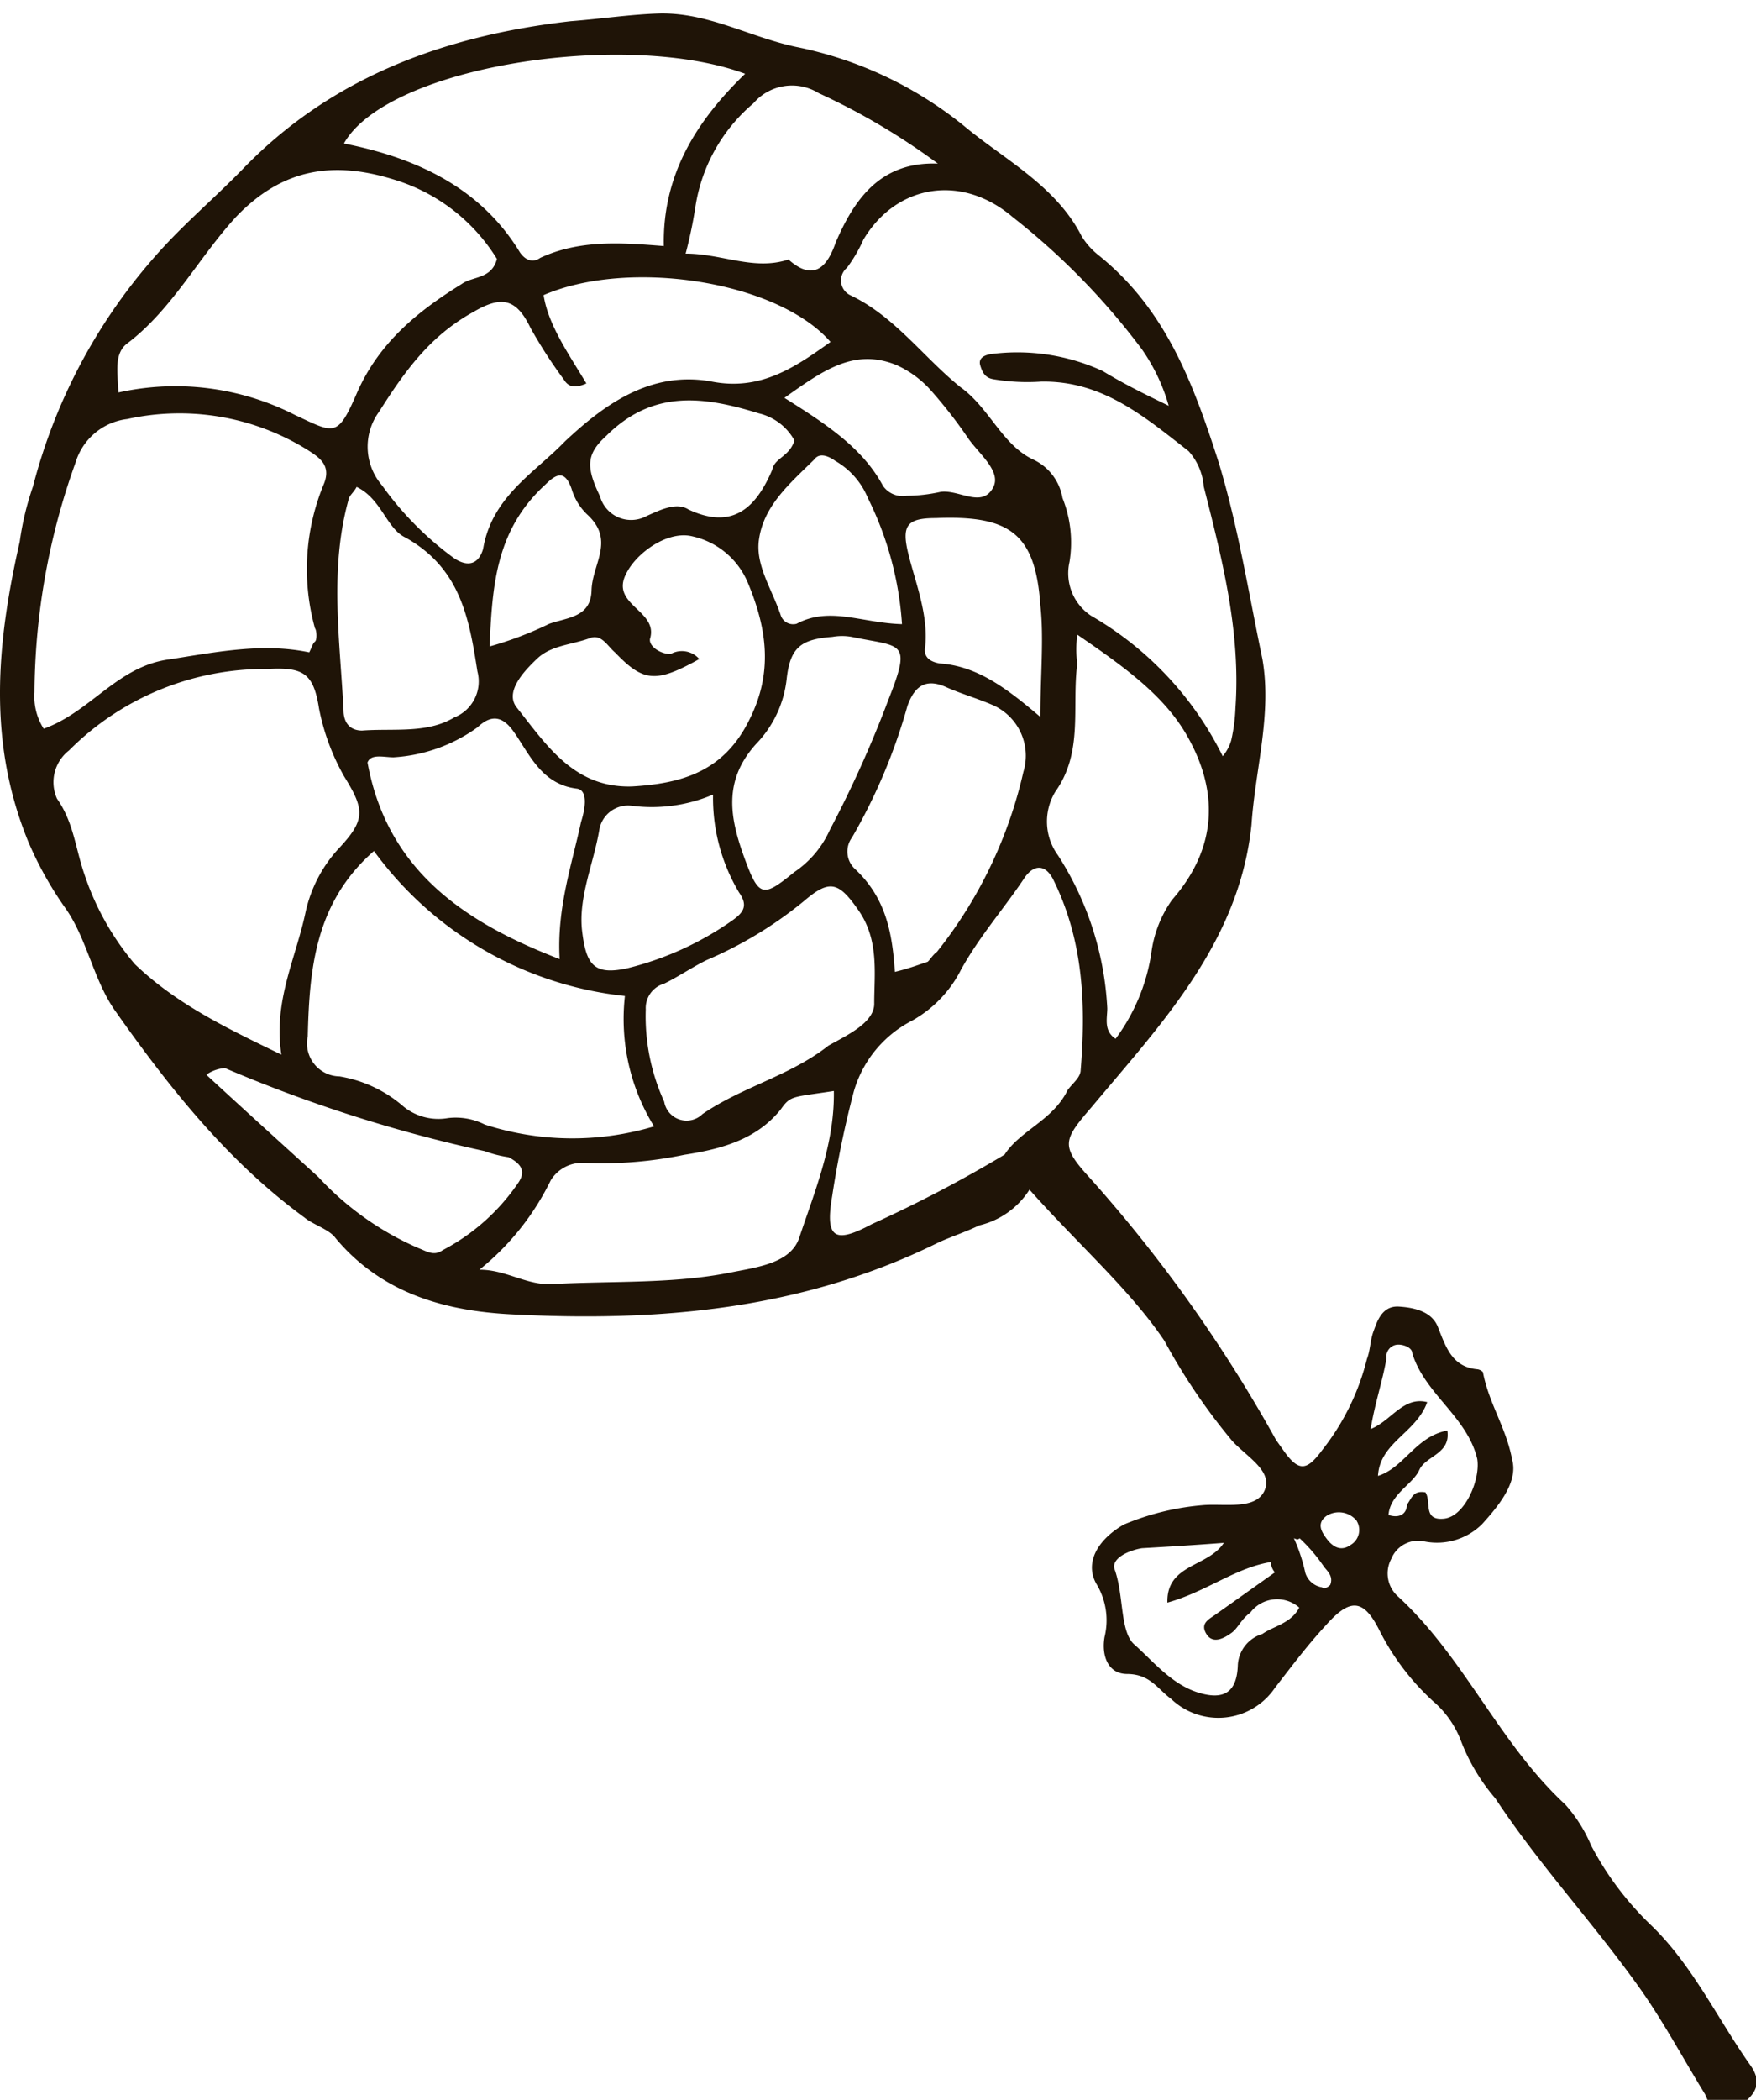 <svg xmlns="http://www.w3.org/2000/svg" viewBox="0 0 95.23 113.85" fill="#1f1407">
    <path d="M55.83,64.5a4.43,4.43,0,0,1-2.73,1.94c-.8.39-1.68.66-2.36,1-7.3,3.57-15,4.24-23,3.82-3.52-.18-7-1.09-9.54-4.13-.34-.48-1.23-.73-1.69-1.12C12.39,63,9.2,59,6.25,54.81c-1.18-1.66-1.53-3.92-2.71-5.58a19.43,19.43,0,0,1-2-3.58c-2.22-5.4-1.73-10.75-.47-16.28a15.6,15.6,0,0,1,.72-3A30.27,30.27,0,0,1,8.27,14.06c1.57-1.82,3.26-3.21,4.91-4.91,4.83-5,11-7.23,17.77-8,1.69-.13,3.31-.38,4.88-.42C38.46.7,40.64,2,43.16,2.54a21,21,0,0,1,9.1,4.27c2.2,1.84,5,3.25,6.4,6a4,4,0,0,0,.88,1c3.68,2.93,5.18,7,6.55,11.26,1.07,3.53,1.62,7.07,2.37,10.65.53,3-.39,6-.59,9C67.21,51.07,63,55.48,59.22,60c-1.57,1.82-1.72,2.11-.13,3.85A78,78,0,0,1,69.2,78.07l.42.59c.84,1.19,1.28,1.05,2.1-.06a13,13,0,0,0,2.41-4.92c.19-.49.17-1,.36-1.51s.45-1.39,1.38-1.33S77.7,71.15,78,72c.44,1.12.79,2.12,2.13,2.24a.51.51,0,0,1,.29.15c.33,1.73,1.26,3,1.59,4.77.32,1.2-.74,2.49-1.64,3.48a3.47,3.47,0,0,1-3.09.94,1.57,1.57,0,0,0-1.83.94,1.67,1.67,0,0,0,.38,2.05c3.61,3.33,5.45,7.93,9.06,11.27a8,8,0,0,1,1.4,2.22,16.76,16.76,0,0,0,3.24,4.31c2.25,2.16,3.63,5.11,5.4,7.61.76,1.07.13,1.69-.7,2.29-1.07.76-1.46,0-1.76-.72-1.15-1.87-2.26-3.94-3.52-5.72-2.53-3.57-5.45-6.68-7.86-10.33a10.56,10.56,0,0,1-1.87-3.14,5.32,5.32,0,0,0-1.52-2.14,13.35,13.35,0,0,1-2.9-3.84c-.86-1.71-1.59-1.73-2.88-.28-1,1.08-1.84,2.2-2.77,3.4a3.71,3.71,0,0,1-5.64.61c-.74-.54-1.13-1.34-2.38-1.35-1.05,0-1.4-1-1.23-2a3.81,3.81,0,0,0-.45-2.9c-.64-1.15.09-2.39,1.49-3.2a14,14,0,0,1,4.26-1.05c1.17-.11,2.88.28,3.37-.78s-.94-1.83-1.74-2.7a32.9,32.9,0,0,1-3.68-5.43C61.28,69.92,58.46,67.46,55.83,64.5ZM63.38,22a10.14,10.14,0,0,0-1.46-3.07,38.07,38.07,0,0,0-7-7.16C52.14,9.4,48.6,10,46.82,13a7.81,7.81,0,0,1-.89,1.52A.89.89,0,0,0,46.1,16c2.42,1.14,4,3.4,6,5C53.64,22.1,54.34,24.1,56,24.9A2.82,2.82,0,0,1,57.62,27,6.49,6.49,0,0,1,58,30.47a2.76,2.76,0,0,0,1.18,2.92A18,18,0,0,1,66.31,41a2.37,2.37,0,0,0,.46-.86A9.43,9.43,0,0,0,67,38.38c.29-4.13-.72-8.07-1.72-12a3.25,3.25,0,0,0-.82-1.92c-2.4-1.87-4.68-3.83-8-3.77a11,11,0,0,1-2.59-.13c-.41-.07-.58-.31-.71-.75s.31-.58.63-.62a11.1,11.1,0,0,1,6,.92C61,20.84,62,21.33,63.38,22ZM15.26,57.18c-.45-2.9.78-5.2,1.31-7.72a7.43,7.43,0,0,1,1.72-3.37c1.53-1.62,1.52-2.15.37-4a12.23,12.23,0,0,1-1.36-3.68c-.3-1.93-.87-2.24-2.77-2.14A15,15,0,0,0,3.74,40.69a2.18,2.18,0,0,0-.65,2.61C4,44.6,4.09,46,4.58,47.41a14.69,14.69,0,0,0,2.73,4.86C9.56,54.43,12.26,55.73,15.26,57.18ZM2.37,39.51c2.56-.92,4-3.39,6.81-3.76,2.58-.4,5.07-.91,7.59-.38.15-.29.19-.49.31-.58s.1-.61,0-.73a12,12,0,0,1,.5-7.86c.38-1-.28-1.41-.94-1.83A13.15,13.15,0,0,0,6.9,22.72a3.34,3.34,0,0,0-2.8,2.35A37.4,37.4,0,0,0,1.87,37.54,3.24,3.24,0,0,0,2.37,39.51ZM31.8,20.79c-.68.3-1,.15-1.22-.21a25.8,25.8,0,0,1-1.82-2.82c-.77-1.6-1.59-1.73-3.1-.84-2.31,1.28-3.67,3.14-5.1,5.4a3.21,3.21,0,0,0,.16,4,17.39,17.39,0,0,0,3.83,3.89c.74.54,1.39.45,1.65-.45.48-2.84,2.79-4.12,4.44-5.83,2.13-2,4.62-3.81,7.87-3.26,2.73.57,4.63-.78,6.53-2.13C42.16,15.23,34.11,14,29.48,16,29.73,17.61,30.82,19.16,31.8,20.79ZM33.89,54a19.38,19.38,0,0,1-13.61-7.86c-3.2,2.8-3.5,6.41-3.59,10.05a1.79,1.79,0,0,0,1.72,2.17A7,7,0,0,1,21.89,60a3,3,0,0,0,2.4.62,3.51,3.51,0,0,1,2,.35,15.43,15.43,0,0,0,9.18.1A11.1,11.1,0,0,1,33.89,54ZM6.42,21.28A14.26,14.26,0,0,1,16,22.5c2.13,1,2.3,1.23,3.32-1.11,1.21-2.83,3.39-4.55,5.73-6,.59-.42,1.61-.25,1.9-1.35a9.93,9.93,0,0,0-5.54-4.29c-3.18-1-6-.72-8.6,2-2,2.16-3.46,5-5.87,6.84C6.15,19.14,6.39,20.23,6.42,21.28ZM40.41,4C33.92,1.6,21,3.59,18.65,7.78c3.95.78,7.43,2.41,9.55,5.91.34.48.74.54,1.1.29,2.16-1,4.43-.82,6.7-.64C35.92,9.47,37.78,6.54,40.41,4ZM54.48,62.6c.85-1.32,2.62-1.85,3.42-3.5.27-.37.63-.62.7-1,.3-3.61.16-7.08-1.47-10.39-.39-.8-1-.9-1.54-.16-1.12,1.69-2.42,3.14-3.46,5a6.58,6.58,0,0,1-2.67,2.79,6.26,6.26,0,0,0-3.16,3.85,54,54,0,0,0-1.17,5.66c-.38,2.24.08,2.63,2.15,1.52A70.74,70.74,0,0,0,54.48,62.6ZM26,68.84c1.46,0,2.57.86,3.95.78,3.27-.18,6.59,0,9.73-.64,1.41-.28,3.22-.5,3.67-1.89.86-2.57,1.92-5.11,1.87-7.94-2.25.35-2.34.23-2.88,1-1.33,1.66-3.29,2.16-5.23,2.46a21.86,21.86,0,0,1-5.41.44,2,2,0,0,0-1.83.94A14.2,14.2,0,0,1,26,68.84Zm11.91-33.1c-2.31,1.28-3,1.26-4.54-.35-.46-.39-.76-1.07-1.44-.77-1,.35-2.05.38-2.8,1.09S27.39,37.5,28,38.33c1.64,2.06,3.12,4.4,6.27,4.31,2.75-.16,5-.83,6.37-3.62,1.26-2.5,1-4.84-.09-7.44a4.25,4.25,0,0,0-3-2.5c-1.3-.33-3,.85-3.58,2-.92,1.73,1.76,2,1.28,3.56-.07.41.59.83,1.12.82A1.25,1.25,0,0,1,37.93,35.74Zm20.51-1.32a6.29,6.29,0,0,0,0,1.58c-.3,2.35.34,4.76-1.18,6.91a3.11,3.11,0,0,0,.14,3.47,16.91,16.91,0,0,1,2.67,8.29c0,.53-.21,1.22.45,1.65a10.42,10.42,0,0,0,1.93-4.59,6.4,6.4,0,0,1,1.13-2.94c2.47-2.82,2.58-5.94.71-9.08C63,37.6,60.87,36.09,58.44,34.42ZM44.93,56.69c1-.56,2.51-1.25,2.48-2.3,0-1.58.27-3.4-.83-5s-1.59-1.73-3-.52a21.7,21.7,0,0,1-5.25,3.18c-.8.39-1.51.89-2.31,1.28a1.38,1.38,0,0,0-1,1.4,11.16,11.16,0,0,0,1,5,1.23,1.23,0,0,0,2.08.67C40.26,58.92,42.87,58.32,44.93,56.69Zm3.61-4c.76-.18,1.32-.4,1.76-.54.12-.08.27-.37.51-.54a24.32,24.32,0,0,0,4.69-9.76,3,3,0,0,0-1.68-3.63c-.78-.34-1.68-.6-2.45-.94-1.07-.5-1.74-.19-2.16,1a30.77,30.77,0,0,1-3,7.12,1.29,1.29,0,0,0,.13,1.69C48,48.63,48.39,50.48,48.53,52.7ZM30.35,52c-.16-2.75.66-5.11,1.16-7.43.22-.69.4-1.71-.21-1.81-1.95-.23-2.6-1.91-3.45-3.1-.59-.83-1.2-.94-1.95-.23a8.67,8.67,0,0,1-4.56,1.63c-.53,0-1.22-.21-1.41.28C21,47.18,25.16,50,30.35,52Zm6.82-38.25c2,0,3.71.94,5.59.32,1.45,1.29,2.15.26,2.56-.92,1-2.33,2.42-4.4,5.54-4.28a36.31,36.31,0,0,0-6.46-3.82,2.75,2.75,0,0,0-3.54.55,9.16,9.16,0,0,0-3.15,5.63A24.28,24.28,0,0,1,37.18,13.76ZM19.34,26.4c-.15.29-.39.46-.43.66-1.06,3.79-.47,7.66-.28,11.45,0,.53.23,1.09,1,1.1,1.69-.13,3.52.18,5-.71a2.1,2.1,0,0,0,1.26-2.5c-.45-2.9-.93-5.59-3.89-7.25C20.95,28.66,20.7,27.05,19.34,26.4ZM43.08,47.28A5.42,5.42,0,0,0,45,45a62,62,0,0,0,3.19-7.09c1.28-3.23.69-2.81-2-3.38a3,3,0,0,0-1.05,0c-1.69.13-2.29.55-2.48,2.3A6,6,0,0,1,41,40.34c-1.8,2-1.42,4-.63,6.17S41.38,48.66,43.08,47.28Zm-31.88,11c2.08,1.92,4.07,3.72,6.06,5.53a16.11,16.11,0,0,0,5.41,3.85c.49.19.86.46,1.34.12a11.25,11.25,0,0,0,4.06-3.6c.54-.74.09-1.13-.49-1.44a6.34,6.34,0,0,1-1.3-.33A78.23,78.23,0,0,1,12.2,57.91,2,2,0,0,0,11.2,58.26ZM38.67,43.08a8.47,8.47,0,0,1-4.39.61A1.58,1.58,0,0,0,32.5,45c-.31,1.83-1.15,3.67-.93,5.49s.64,2.41,2.48,2a16.94,16.94,0,0,0,5.67-2.59c.59-.42.87-.79.36-1.51A10,10,0,0,1,38.67,43.08Zm17.75-4.19c0-2.3.2-4.25,0-6.07-.27-3.92-1.68-4.89-5.68-4.73-1.58,0-1.85.42-1.48,1.94s1.11,3.32.91,5.07c-.1.61.39.8.79.87C53,36.11,54.6,37.32,56.43,38.88Zm-13.33-15a3,3,0,0,0-1.94-1.48c-3-.93-5.74-1.29-8.26,1.21-1.1,1-1.12,1.69-.35,3.29a1.75,1.75,0,0,0,2.54,1.06c.68-.3,1.6-.77,2.25-.35,2.42,1.14,3.68-.11,4.55-2.15C42,24.82,42.83,24.76,43.09,23.86Zm5.83,10a18,18,0,0,0-1.86-6.9,4.12,4.12,0,0,0-1.76-2c-.37-.27-.86-.46-1.13-.09-1.26,1.25-2.72,2.46-3,4.29-.24,1.42.69,2.73,1.17,4.17a.71.71,0,0,0,.86.46C45,32.86,46.73,33.78,48.92,33.84ZM42.54,21.57c2.27,1.43,4.24,2.71,5.35,4.78a1.3,1.3,0,0,0,1.27.53A8.71,8.71,0,0,0,51,26.67c1-.15,2.25.91,2.86-.24.46-.86-.74-1.8-1.33-2.63a25.8,25.8,0,0,0-2.06-2.65,5.55,5.55,0,0,0-1.86-1.36C46.34,18.87,44.68,20.05,42.54,21.57ZM63.31,86.89c-.06-2.1,2.21-1.92,3.06-3.24-1.69.13-3.07.21-4.44.29-.64.1-1.76.54-1.46,1.21.49,1.44.26,3.39,1.09,4.05,1,.9,2,2.13,3.43,2.57s2.1-.06,2.14-1.52a1.87,1.87,0,0,1,1.33-1.66c.59-.42,1.56-.57,2-1.43a1.82,1.82,0,0,0-2.66.28c-.48.34-.66.83-1,1.08s-1,.67-1.37.08.14-.81.5-1.07l3.21-2.28a.88.88,0,0,1-.22-.56C67,85,65.4,86.31,63.31,86.89ZM26.55,35.05a19.12,19.12,0,0,0,3.24-1.23c1-.35,2.25-.35,2.29-1.81s1.3-2.71-.24-4.12A3.15,3.15,0,0,1,31,26.51c-.35-1-.79-.87-1.42-.24C26.89,28.73,26.7,31.73,26.55,35.05Zm51.94,42.5c.2,1.29-1.17,1.37-1.52,2.15S75.39,81,75.3,82.14c.69.22,1-.15,1-.56.27-.37.34-.78,1-.67.34.48-.16,1.54,1,1.43s2-2.16,1.81-3.25c-.55-2.29-2.85-3.52-3.52-5.72,0-.32-.54-.51-.86-.46a.65.65,0,0,0-.54.74c-.21,1.22-.62,2.4-.86,3.83,1.12-.44,1.77-1.79,3.07-1.46-.6,1.68-2.57,2.18-2.67,4C76.16,79.57,76.76,77.89,78.49,77.56Zm-4.91,4.91a1.25,1.25,0,0,0-1.63-.28c-.59.42-.26.9,0,1.25s.71.75,1.3.33A.94.94,0,0,0,73.58,82.47Zm-3.09.94c-.12.08-.12.08-.32,0a9.43,9.43,0,0,1,.62,1.88,1.13,1.13,0,0,0,.91.78c.08.12.32,0,.44-.13.19-.49-.18-.76-.35-1A9,9,0,0,0,70.49,83.41Z"/>
</svg>